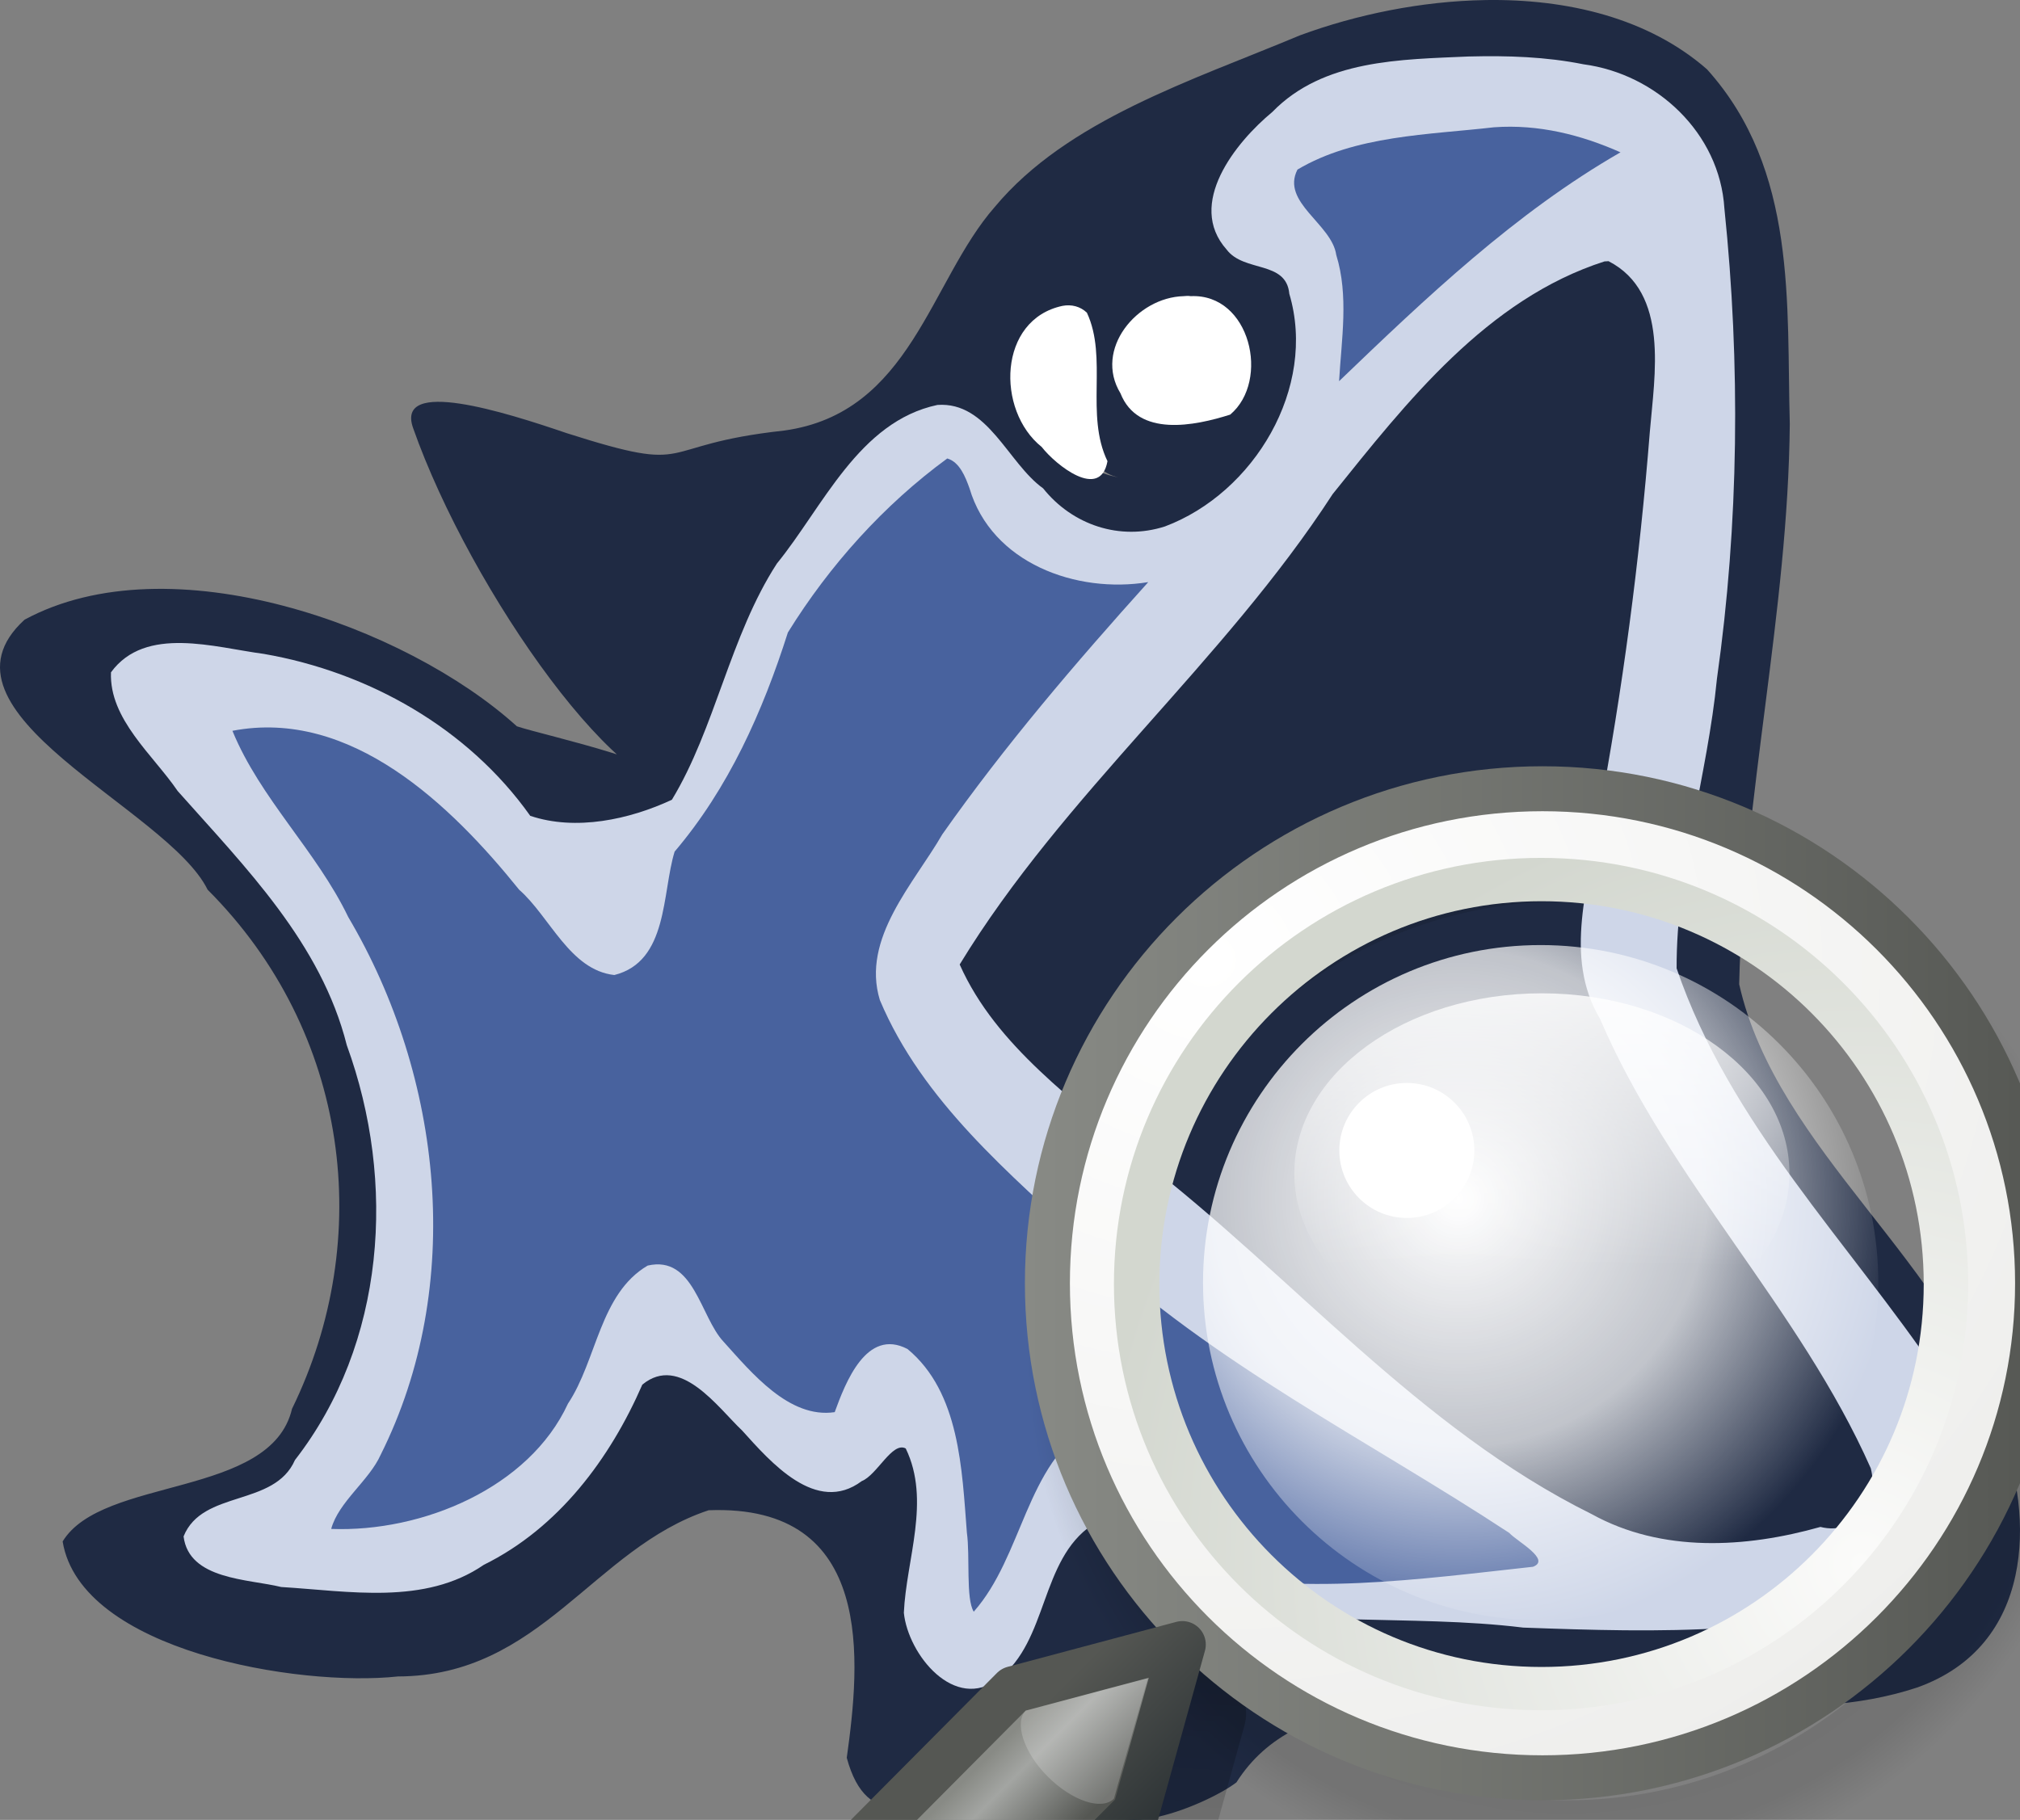 <?xml version="1.0" encoding="UTF-8" standalone="no"?>
<!-- Created with Inkscape (http://www.inkscape.org/) -->

<svg
   xmlns:dc="http://purl.org/dc/elements/1.1/"
   xmlns:cc="http://creativecommons.org/ns#"
   xmlns:rdf="http://www.w3.org/1999/02/22-rdf-syntax-ns#"
   xmlns:svg="http://www.w3.org/2000/svg"
   xmlns="http://www.w3.org/2000/svg"
   xmlns:xlink="http://www.w3.org/1999/xlink"
   xmlns:sodipodi="http://sodipodi.sourceforge.net/DTD/sodipodi-0.dtd"
   xmlns:inkscape="http://www.inkscape.org/namespaces/inkscape"
   id="svg2"
   version="1.1"
   inkscape:version="0.47 r22583"
   width="266.95"
   height="240.561"
   sodipodi:docname="showlog-app-icon.svg"
   inkscape:export-filename="/home/gg/logo.png"
   inkscape:export-xdpi="32.369999"
   inkscape:export-ydpi="32.369999">
  <rect width="100%" height="100%" fill="#808080" stroke="none"/>
  <defs
     id="defs6">
    <inkscape:perspective
       sodipodi:type="inkscape:persp3d"
       inkscape:vp_x="0 : 0.5 : 1"
       inkscape:vp_y="0 : 1000 : 0"
       inkscape:vp_z="1 : 0.5 : 1"
       inkscape:persp3d-origin="0.5 : 0.33333333 : 1"
       id="perspective10" />
    <inkscape:perspective
       id="perspective3733"
       inkscape:persp3d-origin="0.5 : 0.33333333 : 1"
       inkscape:vp_z="1 : 0.5 : 1"
       inkscape:vp_y="0 : 1000 : 0"
       inkscape:vp_x="0 : 0.5 : 1"
       sodipodi:type="inkscape:persp3d" />
    <inkscape:perspective
       id="perspective3770"
       inkscape:persp3d-origin="0.5 : 0.33333333 : 1"
       inkscape:vp_z="1 : 0.5 : 1"
       inkscape:vp_y="0 : 1000 : 0"
       inkscape:vp_x="0 : 0.5 : 1"
       sodipodi:type="inkscape:persp3d" />
    <inkscape:perspective
       id="perspective3846"
       inkscape:persp3d-origin="0.5 : 0.33333333 : 1"
       inkscape:vp_z="1 : 0.5 : 1"
       inkscape:vp_y="0 : 1000 : 0"
       inkscape:vp_x="0 : 0.5 : 1"
       sodipodi:type="inkscape:persp3d" />
    <inkscape:perspective
       id="perspective2916"
       inkscape:persp3d-origin="0.5 : 0.33333333 : 1"
       inkscape:vp_z="1 : 0.5 : 1"
       inkscape:vp_y="0 : 1000 : 0"
       inkscape:vp_x="0 : 0.5 : 1"
       sodipodi:type="inkscape:persp3d" />
    <linearGradient
       id="linearGradient2635">
      <stop
         style="stop-color:#ffffff;stop-opacity:1;"
         offset="0"
         id="stop2637" />
      <stop
         id="stop2655"
         offset="0.56"
         style="stop-color:#ffffff;stop-opacity:0.72;" />
      <stop
         style="stop-color:#ffffff;stop-opacity:0;"
         offset="1"
         id="stop2639" />
    </linearGradient>
    <linearGradient
       id="linearGradient2617">
      <stop
         style="stop-color:#fbfbfa;stop-opacity:1;"
         offset="0"
         id="stop2619" />
      <stop
         style="stop-color:#d3d7cf"
         offset="1"
         id="stop2621" />
    </linearGradient>
    <linearGradient
       inkscape:collect="always"
       id="linearGradient2609">
      <stop
         style="stop-color:#ffffff;stop-opacity:1"
         offset="0"
         id="stop2611" />
      <stop
         style="stop-color:#eeeeec"
         offset="1"
         id="stop2613" />
    </linearGradient>
    <linearGradient
       inkscape:collect="always"
       id="linearGradient2670">
      <stop
         style="stop-color:#888a85;stop-opacity:1;"
         offset="0"
         id="stop2672" />
      <stop
         style="stop-color:#555753"
         offset="1"
         id="stop2674" />
    </linearGradient>
    <linearGradient
       inkscape:collect="always"
       id="linearGradient2759">
      <stop
         style="stop-color:#ffffff;stop-opacity:1;"
         offset="0"
         id="stop2761" />
      <stop
         style="stop-color:#ffffff;stop-opacity:0;"
         offset="1"
         id="stop2763" />
    </linearGradient>
    <linearGradient
       id="linearGradient2698">
      <stop
         style="stop-color:#555753"
         offset="0"
         id="stop2700" />
      <stop
         id="stop2706"
         offset="0.702"
         style="stop-color:#a3a5a2;stop-opacity:1;" />
      <stop
         style="stop-color:#888a85"
         offset="1"
         id="stop2702" />
    </linearGradient>
    <linearGradient
       inkscape:collect="always"
       id="linearGradient2690">
      <stop
         style="stop-color:#2e3436"
         offset="0"
         id="stop2692" />
      <stop
         style="stop-color:#555753"
         offset="1"
         id="stop2694" />
    </linearGradient>
    <linearGradient
       id="linearGradient2707"
       inkscape:collect="always">
      <stop
         id="stop2709"
         offset="0"
         style="stop-color:#000000;stop-opacity:1;" />
      <stop
         id="stop2711"
         offset="1"
         style="stop-color:#000000;stop-opacity:0;" />
    </linearGradient>
    <radialGradient
       inkscape:collect="always"
       xlink:href="#linearGradient2992"
       id="radialGradient3427"
       gradientUnits="userSpaceOnUse"
       cx="52.5"
       cy="4.5"
       fx="52.5"
       fy="4.5"
       r="10.909" />
    <linearGradient
       id="linearGradient2992">
      <stop
         id="stop2994"
         offset="0"
         style="stop-color:#000000;stop-opacity:1;" />
      <stop
         style="stop-color:#000000;stop-opacity:0.498;"
         offset="0.917"
         id="stop3000" />
      <stop
         id="stop2996"
         offset="1"
         style="stop-color:#000000;stop-opacity:0;" />
    </linearGradient>
    <radialGradient
       inkscape:collect="always"
       xlink:href="#linearGradient2992"
       id="radialGradient2951"
       gradientUnits="userSpaceOnUse"
       cx="52.5"
       cy="4.5"
       fx="52.5"
       fy="4.5"
       r="10.909" />
    <linearGradient
       inkscape:collect="always"
       xlink:href="#linearGradient2707"
       id="linearGradient2953"
       gradientUnits="userSpaceOnUse"
       gradientTransform="translate(202.507,23.538)"
       x1="9.5"
       y1="26.5"
       x2="9.062"
       y2="34.562" />
    <radialGradient
       inkscape:collect="always"
       xlink:href="#linearGradient2635"
       id="radialGradient2955"
       gradientUnits="userSpaceOnUse"
       gradientTransform="matrix(1.317,0,0,1.317,-20.58,-12.043)"
       cx="64.597"
       cy="37.572"
       fx="64.597"
       fy="37.572"
       r="9.25" />
    <radialGradient
       inkscape:collect="always"
       xlink:href="#linearGradient2617"
       id="radialGradient2957"
       gradientUnits="userSpaceOnUse"
       gradientTransform="matrix(0,-1.687,1.663,0,41.654,111.74)"
       cx="59.787"
       cy="10.902"
       fx="59.787"
       fy="10.902"
       r="10.556" />
    <radialGradient
       inkscape:collect="always"
       xlink:href="#linearGradient2609"
       id="radialGradient2959"
       gradientUnits="userSpaceOnUse"
       gradientTransform="matrix(0,1.926,-2.101,-2.103013e-6,39.436,-89.543)"
       cx="45.095"
       cy="-2.694"
       fx="45.095"
       fy="-2.694"
       r="10.498" />
    <linearGradient
       inkscape:collect="always"
       xlink:href="#linearGradient2670"
       id="linearGradient2961"
       gradientUnits="userSpaceOnUse"
       x1="42.045"
       y1="4.5"
       x2="62.955"
       y2="4.5" />
    <linearGradient
       inkscape:collect="always"
       xlink:href="#linearGradient2759"
       id="linearGradient2963"
       gradientUnits="userSpaceOnUse"
       x1="-19.562"
       y1="32"
       x2="-19.562"
       y2="35.412" />
    <linearGradient
       inkscape:collect="always"
       xlink:href="#linearGradient2698"
       id="linearGradient2965"
       gradientUnits="userSpaceOnUse"
       x1="81.596"
       y1="52.866"
       x2="79.83"
       y2="54.632" />
    <linearGradient
       inkscape:collect="always"
       xlink:href="#linearGradient2690"
       id="linearGradient2967"
       gradientUnits="userSpaceOnUse"
       x1="83.66"
       y1="53.212"
       x2="81.068"
       y2="55.803" />
  </defs>
  <sodipodi:namedview
     pagecolor="#ffffff"
     bordercolor="#666666"
     borderopacity="1"
     objecttolerance="10"
     gridtolerance="10"
     guidetolerance="10"
     inkscape:pageopacity="0"
     inkscape:pageshadow="2"
     inkscape:window-width="1680"
     inkscape:window-height="999"
     id="namedview4"
     showgrid="false"
     inkscape:zoom="0.31313131"
     inkscape:cx="-304.50187"
     inkscape:cy="151.21654"
     inkscape:window-x="0"
     inkscape:window-y="0"
     inkscape:window-maximized="1"
     inkscape:current-layer="layer3" />
  <g
     inkscape:groupmode="layer"
     id="layer2"
     inkscape:label="Réteg"
     style="display:inline"
     transform="translate(-72.019,-79.258)">
    <path
       style="fill:#1f2a43;fill-opacity:1"
       d="m 268.297,79.267 c -8.467,0.138 -17.055,1.922 -24.469,4.656 -14.432,6.038 -30.777,11.209 -40.344,22.688 -8.603,9.813 -11.052,27.248 -27.844,29.562 -17.667,1.928 -11.172,5.931 -28.719,0.344 -8.222,-2.807 -22.662,-7.367 -20.312,-0.688 7.537,21.432 28.388,51.209 37.446,47.772 3.601,-8.815 6.789,-21.074 12.054,-29.304 6.17,-6.878 11.07,-19.875 22.219,-20.188 8.746,7.141 15.164,23.51 31.125,15.219 13.133,-6.826 19.887,-23.897 12.906,-35.5 -19.197,-2.105 -2.739,-21.745 9.406,-24.344 15.782,-1.625 40.317,-4.259 45.562,12.75 6.639,34.553 -0.214,69.474 -6.188,103.719 5.692,16.472 16.439,31.296 28,45.312 8.891,10.002 18.985,25.646 7.094,36.75 -20.709,6.617 -43.375,5.749 -65.031,3.844 -13.53,-1.9 -31.562,2.739 -40.906,-8.156 -4.516,-13.469 -12.002,5.407 -13.438,10.906 -5.396,13.848 -17.048,1.309 -13.031,-7.344 2.627,-5.548 1.527,-28.415 -7.188,-14.469 -12.933,10.143 -16.923,-20.373 -31.438,-12.062 -3.059,10.75 -11.383,20.669 -23.281,25.75 -11.448,4.89 -54.285,-1.719 -22.781,-9.156 17.458,-19.576 17.867,-44.778 7.875,-66.969 -3.803,-14.075 -23.641,-26.96 -28.969,-40.406 0.487,-7.96 23.005,-2.319 30.281,0.719 9.754,3.519 17.807,10.029 22.156,17.875 7.225,3.372 23.444,-0.565 22.599,-4.395 -0.846,-3.83 -18.756,-7.565 -22.755,-8.886 -14.682,-13.304 -45.888,-24.471 -65.062,-14.094 -13.449,12.275 18.905,24.91 24.188,35.687 18.84,18.854 22.106,46.234 11.156,68.625 -2.772,11.818 -25.056,8.899 -30.312,17.531 2.37,14.473 31.198,19.273 44.312,17.844 18.9,-0.047 25.788,-16.92 41.062,-21.969 22.114,-0.847 20.006,20.134 18.25,32.719 5.345,19.835 27.564,-12.99 33.812,2.812 -2.178,10.061 13.638,3.547 17.688,0.438 8.031,-12.709 26.243,-10.58 40.656,-9.906 16.329,-2.266 33.52,2.582 49.281,-2.625 15.508,-5.511 15.501,-22.576 11.031,-34.094 -6.268,-21.74 -29.565,-36.821 -34.531,-58.875 0.562,-24.712 6.457,-49.268 6.688,-74.062 -0.447,-15.794 1.045,-33.56 -10.938,-46.875 -7.75,-6.77 -18.427,-9.334 -29.312,-9.156 z m 16.906,32.594 c -19.337,3.092 -40.753,33.686 -47.531,45.031 -16.16,18.272 -30.818,32.867 -40.875,49.719 4.842,14.555 35.056,33.612 45.875,45.156 15.941,13.974 44.107,42.722 69.125,30.688 8.915,2.511 10.569,-6.359 8.625,-11.438 -10.788,-22.647 -31.631,-41.562 -38.25,-65.75 2.23,-18.282 6.69,-36.334 8.5,-54.656 -1.463,-11.205 8.2,-30.765 -5.469,-38.75 z m -56.094,8.281 c 4.437,-0.058 8.435,3.244 5.562,11.781 -0.73,1.629 -9.615,2.209 -11.219,1.156 -6.482,-7.211 -0.048,-12.863 5.656,-12.938 z m -15.781,1.062 c 4.889,0.311 -2.63,19.899 7,21.25 -9.093,-1.429 -17.064,-11.908 -11.156,-19.219 1.944,-1.504 3.251,-2.089 4.156,-2.031 z"
       id="path2820"
       sodipodi:nodetypes="cccccsccccccccccccccccccccccscccccccccccccccccccccccccccccccccc" />
    <path
       style="fill:#ced6e8;fill-opacity:1;stroke:none"
       d="m 266.219,86.719 c -9.112,0.41 -19.295,0.383 -26.062,7.344 -4.826,3.993 -11.407,12.148 -6.031,18.188 2.295,3.04 7.876,1.412 8.281,5.844 3.689,12.42 -4.665,26.33 -16.438,30.75 -5.968,1.919 -12.231,-0.195 -16.094,-5.031 -4.664,-3.336 -7.291,-11.498 -13.969,-11.031 -10.402,2.211 -15.118,13.473 -21.219,20.969 -6.195,9.552 -8.154,21.797 -13.875,31.219 -5.602,2.616 -12.714,4.153 -18.719,2.125 -8.215,-11.584 -21.312,-18.992 -35.219,-21.406 -6.439,-0.839 -15.643,-3.796 -20.188,2.438 -0.246,6.209 5.578,10.928 8.812,15.688 8.967,10.101 18.956,20.109 22.352,33.603 6.59,18.096 5.12,39.431 -6.852,54.834 -2.731,6.229 -12.226,3.891 -14.719,10.094 0.717,5.738 8.521,5.612 12.906,6.688 8.963,0.543 18.96,2.437 26.781,-2.938 9.88,-4.874 16.69,-14.059 20.938,-23.812 4.994,-4.119 10.006,3.054 13.188,6.062 3.731,4.126 9.798,11.194 15.812,6.688 2.026,-0.804 4.038,-5.273 5.812,-4.312 3.335,6.891 0.065,14.657 -0.25,21.719 0.56,5.526 6.719,13.156 12.531,8.719 6.585,-5.024 5.435,-15.667 12.375,-20.344 2.868,4.128 6.308,8.469 11.594,9.875 14.675,3.848 30.302,1.865 45.342,3.708 17.755,0.649 36.287,1.158 53.126,-5.114 9.616,-6.053 7.452,-20.103 1.795,-28.231 -11.906,-17.645 -27.635,-33.223 -34.639,-53.8 -0.053,-12.825 4.08,-25.476 5.331,-38.29 2.902,-20.482 3.117,-41.609 0.982,-62.167 -0.616,-9.945 -8.957,-17.758 -18.626,-19.043 -4.954,-0.996 -10.018,-1.159 -15.062,-1.031 z m 18.375,27.062 c 8.077,4.162 6.078,15.07 5.456,22.553 -1.356,17.091 -3.595,34.064 -6.787,50.971 -1.14,8.786 -4.746,18.316 0.207,26.632 9.115,21.287 26.447,38.332 35.781,59.406 1.082,4.22 -1.862,8.965 -6.656,7.75 -9.89,2.792 -20.946,3.438 -30.219,-1.688 -22.892,-11.341 -39.569,-31.539 -59.58,-46.933 -8.641,-7.826 -19.068,-14.747 -23.951,-25.724 13.742,-22.564 34.838,-39.891 49.288,-62.175 9.741,-12.13 20.404,-25.785 35.931,-30.762 0.178,0.011 0.354,-0.034 0.531,-0.031 z"
       id="path3863" />
    <path
       style="fill:#ffffff;fill-opacity:1;stroke:none"
       d="m 228.438,118.406 c -6.166,0.155 -11.885,7.019 -8.344,12.844 2.309,5.847 9.815,4.305 14.5,2.812 5.319,-4.483 2.66,-16.029 -5.219,-15.656 -0.309,-0.049 -0.628,-0.042 -0.938,0 z"
       id="path3867" />
    <path
       style="fill:#ffffff;fill-opacity:1;stroke:none"
       d="m 212.438,119.688 c -8.532,1.799 -8.806,13.822 -2.75,18.656 1.825,2.357 7.739,7.114 8.688,1.875 -2.966,-6.133 0.063,-13.675 -2.719,-19.625 -0.851,-0.826 -2.04,-1.132 -3.219,-0.906 z"
       id="path3869" />
  </g>
  <g
     inkscape:groupmode="layer"
     id="layer1"
     inkscape:label="halbelső"
     style="display:inline"
     transform="translate(-72.019,-79.258)">
    <path
       style="fill:#48629e;fill-opacity:1;stroke:none"
       d="m 197.203,139.86 c -8.39,6.138 -15.57,14.138 -21.062,23 -3.343,10.493 -7.832,20.567 -14.969,28.969 -1.688,5.478 -0.83,14.527 -7.969,16.312 -5.881,-0.654 -8.508,-7.71 -12.577,-11.278 -9.011,-11.194 -22.253,-24.009 -37.892,-21.003 3.679,8.973 11.106,15.877 15.312,24.625 12.487,21.131 15.454,48.753 4.28,71.069 -1.512,3.401 -5.572,6.23 -6.538,9.804 12.033,0.452 26.145,-5.412 31.289,-16.56 3.833,-5.747 4.186,-14.518 10.531,-18.25 6.114,-1.407 6.95,6.787 10.031,10.062 3.682,4.071 8.664,10.204 14.688,9.312 1.404,-3.844 4.182,-11.197 9.625,-8.344 6.914,5.726 7.189,15.942 7.844,24.281 0.432,3.083 -0.157,8.748 0.906,10.438 6.514,-7.372 6.838,-19.401 15.531,-24.781 5.204,-2.347 7.971,4.406 7.531,8.594 -0.115,4.251 -0.063,9.749 5.125,10.719 14.818,3.457 30.764,1.165 45.719,-0.469 2.478,-0.936 -2.221,-3.425 -3.125,-4.469 -18.768,-12.344 -39.134,-22.359 -55.625,-37.844 -10.411,-9.63 -21.942,-19.235 -27.562,-32.594 -2.492,-8.15 4.518,-15.428 8.25,-21.906 8.252,-11.726 17.615,-22.673 27.219,-33.344 -9.499,1.562 -20.703,-2.505 -23.625,-12.406 -0.538,-1.494 -1.304,-3.469 -2.938,-3.938 z"
       id="path3669-1-0"
       sodipodi:nodetypes="ccccccccccccccccccccccccccc" />
    <path
       style="fill:#48629e;fill-opacity:1;stroke:none"
       d="m 269.484,96.079 c -8.659,1 -18.365,1.056 -26,5.594 -2.221,4.329 4.548,7.183 5.125,11.281 1.671,5.386 0.692,11.163 0.375,16.688 11.507,-11.049 23.291,-22.263 37.188,-30.25 -5.211,-2.318 -10.843,-3.732 -16.688,-3.312 z"
       id="path3677-0-9" />
  </g>
  <g
     inkscape:groupmode="layer"
     id="layer3"
     inkscape:label="operation-icon">
    <g
       id="g2936"
       transform="matrix(5.948,0,0,5.948,-1117.163,-80.049)">
      <path
         transform="matrix(1.1,0,0,1.099,164.873,38.531)"
         d="m 62.5,4.5 c 0,5.523 -4.477,10 -10,10 -5.523,0 -10,-4.477 -10,-10 0,-5.523 4.477,-10 10,-10 5.523,0 10,4.477 10,10 z"
         sodipodi:ry="10"
         sodipodi:rx="10"
         sodipodi:cy="4.5"
         sodipodi:cx="52.5"
         id="path2883"
         style="opacity:0.196;color:#000000;fill:none;stroke:url(#radialGradient2951);stroke-width:1.819;stroke-linecap:round;stroke-linejoin:miter;stroke-miterlimit:4;stroke-opacity:1;stroke-dasharray:none;stroke-dashoffset:0;marker:none;visibility:visible;display:inline;overflow:visible"
         sodipodi:type="arc" />
      <path
         style="opacity:0.263;color:#000000;fill:none;stroke:url(#linearGradient2953);stroke-width:2;stroke-linecap:round;stroke-linejoin:round;stroke-miterlimit:4;stroke-opacity:1;stroke-dasharray:none;stroke-dashoffset:0;marker:none;visibility:visible;display:inline;overflow:visible"
         d="m 214.507,51.538 -3.75,1 -1.25,1.25 0,5.438 c 1.398,-1.398 3.937,-3.937 3.969,-3.969 l 1.031,-3.719 z"
         id="path2694" />
      <g
         id="g1746"
         transform="translate(195.612,12.484)">
        <g
           id="g1733">
          <path
             transform="matrix(0.811,0,0,0.811,-27.694,-2.759)"
             d="M 76,39.75 C 76,44.859 71.859,49 66.75,49 61.641,49 57.5,44.859 57.5,39.75 c 0,-5.109 4.141,-9.25 9.25,-9.25 5.109,0 9.25,4.141 9.25,9.25 z"
             sodipodi:ry="9.25"
             sodipodi:rx="9.25"
             sodipodi:cy="39.75"
             sodipodi:cx="66.75"
             id="path2625"
             style="color:#000000;fill:url(#radialGradient2955);fill-opacity:1;fill-rule:nonzero;stroke:none;stroke-width:2.5;marker:none;visibility:visible;display:inline;overflow:visible"
             sodipodi:type="arc" />
          <path
             transform="matrix(0.974,0,0,0.976,-24.675,25.119)"
             d="m 62.5,4.5 c 0,5.523 -4.477,10 -10,10 -5.523,0 -10,-4.477 -10,-10 0,-5.523 4.477,-10 10,-10 5.523,0 10,4.477 10,10 z"
             sodipodi:ry="10"
             sodipodi:rx="10"
             sodipodi:cy="4.5"
             sodipodi:cx="52.5"
             id="path2607"
             style="color:#000000;fill:none;stroke:url(#radialGradient2957);stroke-width:2.564;stroke-linecap:round;stroke-linejoin:miter;stroke-miterlimit:4;stroke-opacity:1;stroke-dasharray:none;stroke-dashoffset:0;marker:none;visibility:visible;display:inline;overflow:visible"
             sodipodi:type="arc" />
          <path
             transform="matrix(1.004,0,0,1.002,-26.261,25.001)"
             d="m 62.5,4.5 c 0,5.523 -4.477,10 -10,10 -5.523,0 -10,-4.477 -10,-10 0,-5.523 4.477,-10 10,-10 5.523,0 10,4.477 10,10 z"
             sodipodi:ry="10"
             sodipodi:rx="10"
             sodipodi:cy="4.5"
             sodipodi:cx="52.5"
             id="path2605"
             style="color:#000000;fill:none;stroke:url(#radialGradient2959);stroke-width:1.096;stroke-linecap:round;stroke-linejoin:miter;stroke-miterlimit:4;stroke-opacity:1;stroke-dasharray:none;stroke-dashoffset:0;marker:none;visibility:visible;display:inline;overflow:visible"
             sodipodi:type="arc" />
          <path
             transform="matrix(1.1,0,0,1.099,-31.269,24.547)"
             d="m 62.5,4.5 c 0,5.523 -4.477,10 -10,10 -5.523,0 -10,-4.477 -10,-10 0,-5.523 4.477,-10 10,-10 5.523,0 10,4.477 10,10 z"
             sodipodi:ry="10"
             sodipodi:rx="10"
             sodipodi:cy="4.5"
             sodipodi:cx="52.5"
             id="path2599"
             style="color:#000000;fill:none;stroke:url(#linearGradient2961);stroke-width:0.909;stroke-linecap:round;stroke-linejoin:miter;stroke-miterlimit:4;stroke-opacity:1;stroke-dasharray:none;stroke-dashoffset:0;marker:none;visibility:visible;display:inline;overflow:visible"
             sodipodi:type="arc" />
          <path
             transform="matrix(0.5,0,0,0.6,-8.783,4.041)"
             d="m 67.5,37.5 c 0,1.381 -1.343,2.5 -3,2.5 -1.657,0 -3,-1.119 -3,-2.5 0,-1.381 1.343,-2.5 3,-2.5 1.657,0 3,1.119 3,2.5 z"
             sodipodi:ry="2.5"
             sodipodi:rx="3"
             sodipodi:cy="37.5"
             sodipodi:cx="64.5"
             id="path2657"
             style="color:#000000;fill:#ffffff;fill-opacity:1;fill-rule:nonzero;stroke:none;stroke-width:2.5;marker:none;visibility:visible;display:inline;overflow:visible"
             sodipodi:type="arc" />
          <path
             transform="matrix(1,0,0,1.778,45.967,-33.847)"
             d="m -14,34.25 c 0,1.243 -2.462,2.25 -5.5,2.25 -3.038,0 -5.5,-1.007 -5.5,-2.25 0,-1.243 2.462,-2.25 5.5,-2.25 3.038,0 5.5,1.007 5.5,2.25 z"
             sodipodi:ry="2.25"
             sodipodi:rx="5.5"
             sodipodi:cy="34.25"
             sodipodi:cx="-19.5"
             id="path2735"
             style="opacity:0.8;color:#000000;fill:url(#linearGradient2963);fill-opacity:1;fill-rule:nonzero;stroke:none;stroke-width:1;marker:none;visibility:visible;display:inline;overflow:visible"
             sodipodi:type="arc" />
        </g>
        <g
           id="g2708"
           transform="matrix(0,1,-1,0,67.948,-38.979)">
          <path
             sodipodi:nodetypes="cccssssssccc"
             id="path2682"
             d="m 76.5,49.469 1,3.75 5.156,5.125 c 0.009,0.014 0.021,0.05 0.031,0.062 0.006,0.006 0.025,0.026 0.031,0.031 0.075,0.059 0.2,0.086 0.312,0.094 0.44,0.013 1.118,-0.305 1.656,-0.844 0.678,-0.68 0.976,-1.512 0.75,-1.938 -0.008,-0.014 -0.022,-0.049 -0.031,-0.062 -0.005,-0.006 -0.026,-0.025 -0.031,-0.031 0,0 -5.115,-5.115 -5.156,-5.156 L 76.5,49.469 z"
             style="color:#000000;fill:url(#linearGradient2965);fill-opacity:1;fill-rule:nonzero;stroke:url(#linearGradient2967);stroke-width:1.042;stroke-linecap:round;stroke-linejoin:round;stroke-miterlimit:4;stroke-opacity:1;stroke-dashoffset:0;marker:none;visibility:visible;display:inline;overflow:visible" />
          <path
             sodipodi:nodetypes="csccc"
             id="path2687"
             d="m 79.925,50.989 c 0.27,0.27 0.051,0.929 -0.489,1.469 -0.539,0.541 -1.208,0.747 -1.466,0.49 L 77.25,50.235 l 2.675,0.754 z"
             style="opacity:0.192;color:#000000;fill:#ffffff;fill-opacity:1;fill-rule:nonzero;stroke:none;stroke-width:1;marker:none;visibility:visible;display:inline;overflow:visible" />
        </g>
      </g>
    </g>
  </g>
</svg>

